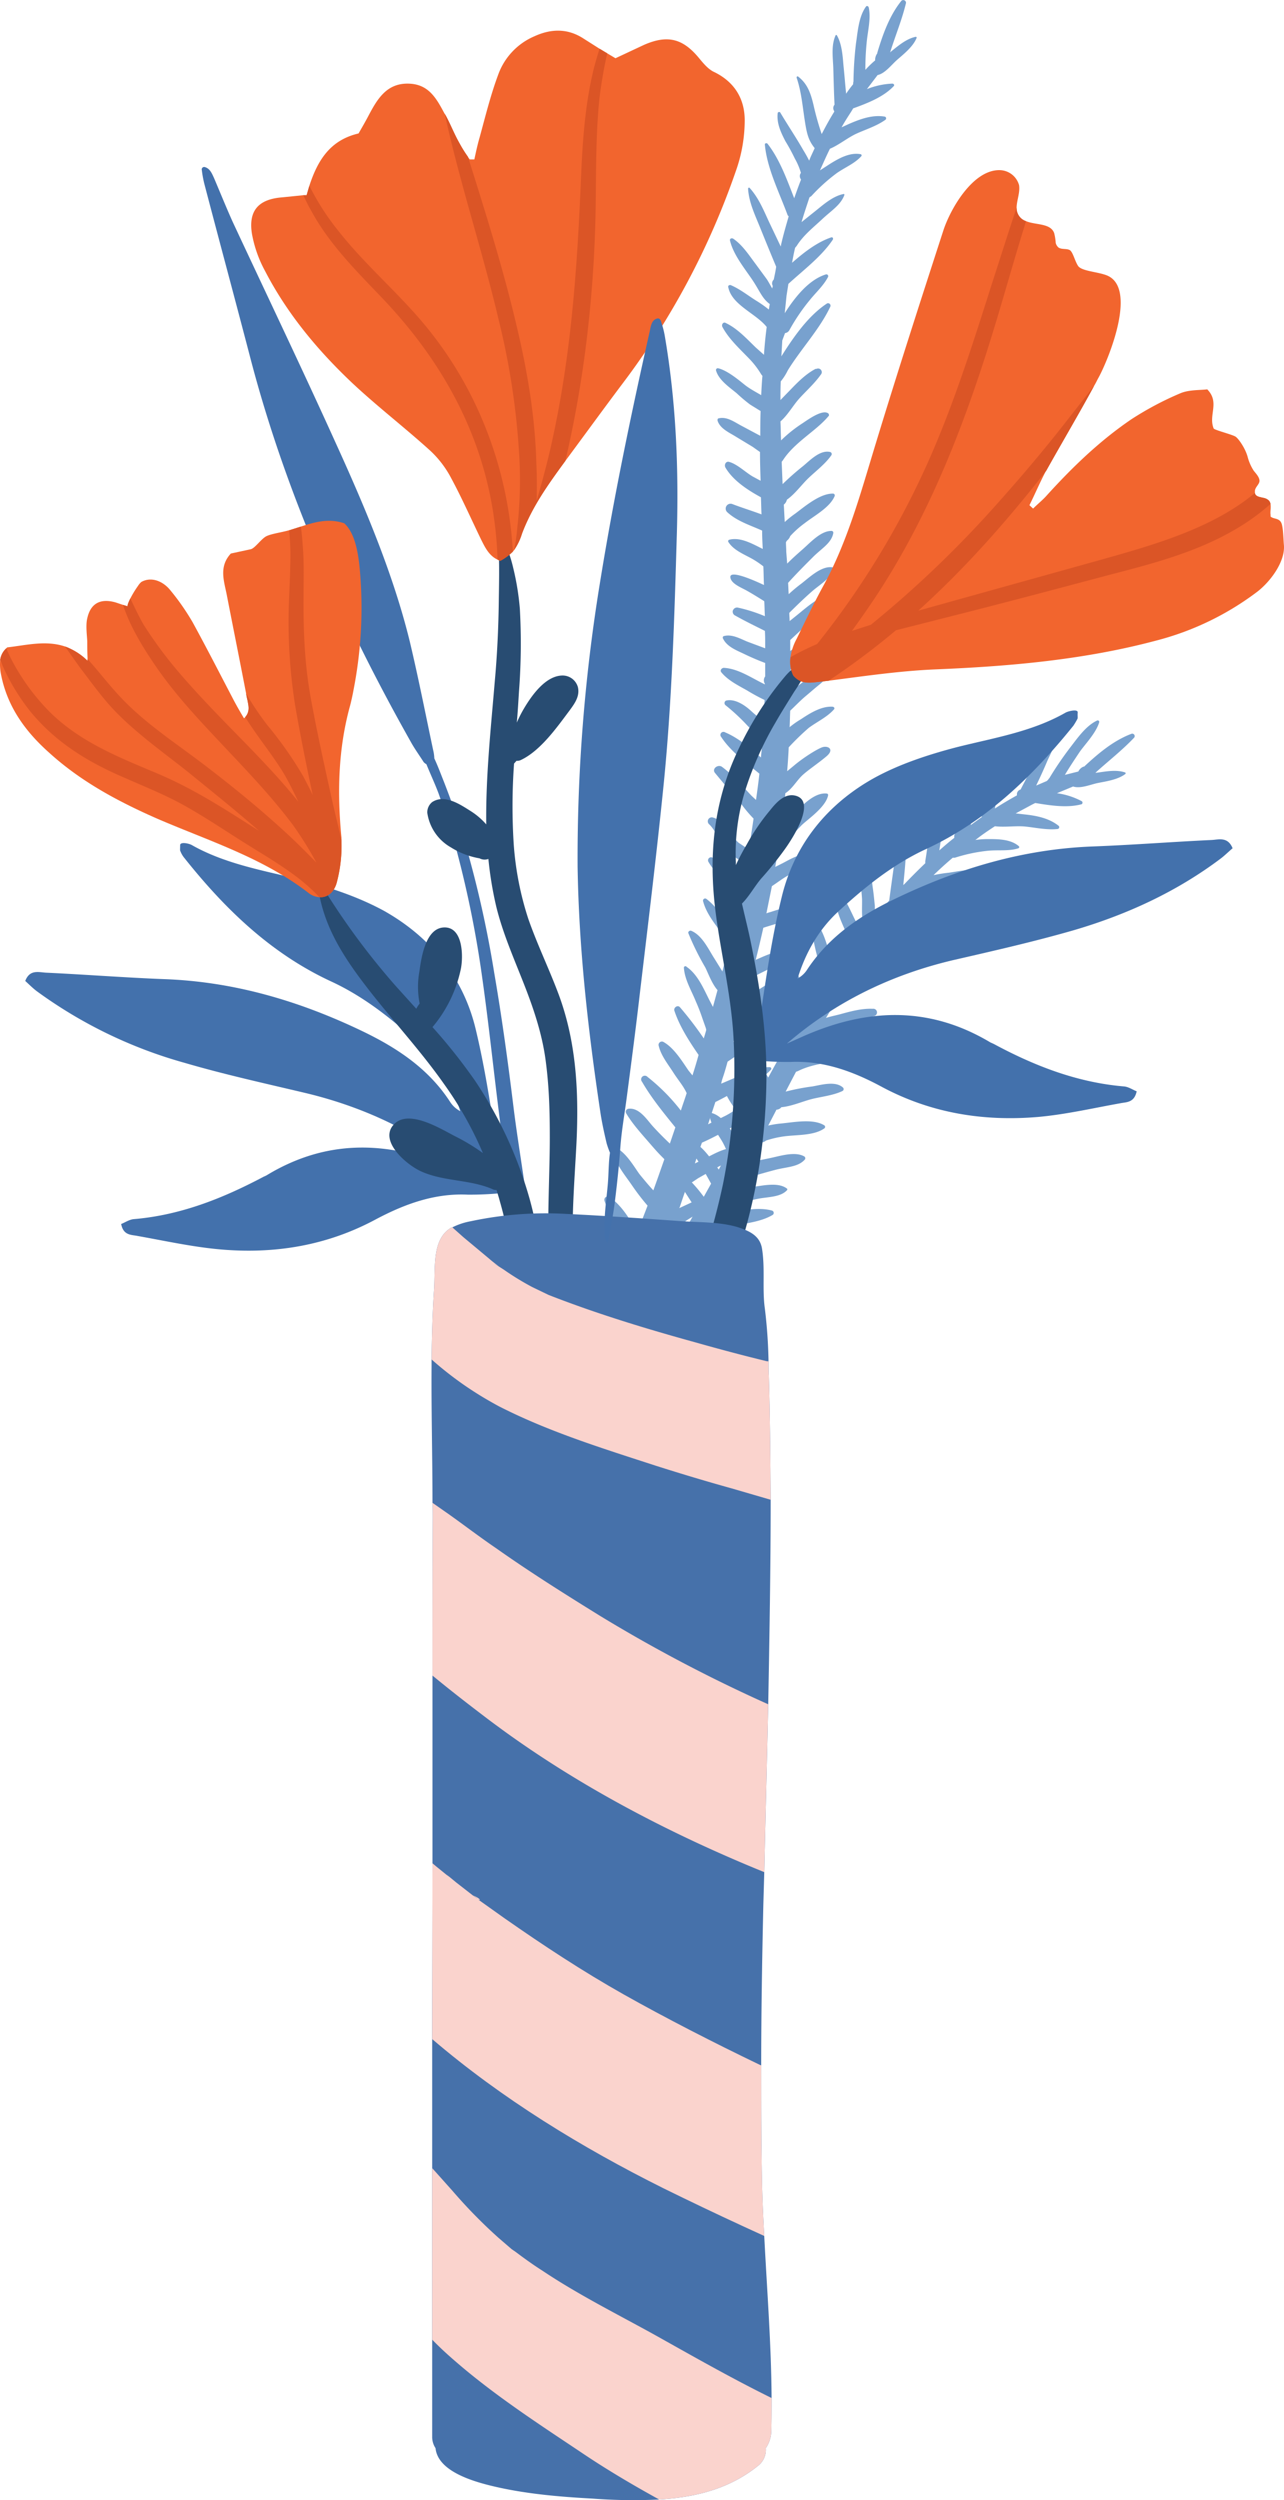 <svg xmlns="http://www.w3.org/2000/svg" width="420.3" height="817.8" viewBox="0.037 0.07 420.286 817.734" style=""><g><title>love83_334403184</title><g data-name="Layer 2"><path d="M250.1 328.1c3.5-2.3 7.7-4.3 10.3-7.6a.8.8 0 0 0-.7-1.3c-4.4 0-8.6 2.8-12.2 5.1l-3.2 2c.5-2.1 1.1-4.1 1.6-6.2l1.8-1.1c4.7-2.4 9.5-4.5 13.9-7.3.9-.6.4-2.2-.7-2a49.5 49.5 0 0 0-11.9 3.6l-1.6.7c.9-3.5 1.7-7 2.5-10.5l1.6-.5 5.2-1.6c1.7-.6 3.4-1.7 5.1-2a.7.7 0 0 0 .5-.9c-1.3-3.7-8.4-.5-10.9.1l-.5.2 1.8-8.9c1.8-1.2 3.5-2.5 5.3-3.5s6.7-3 7.8-6a.4.4 0 0 0-.2-.6c-3.1-1.1-6.7 1.2-9.4 2.6l-2.4 1.2.9-5.2a19.4 19.4 0 0 0 2.3-2.5c1.6-2 3.4-3.8 5.2-5.7s8.1-6 8.9-10a.5.5 0 0 0-.5-.6c-4.1-.4-8.1 4.1-10.8 6.7l-3.9 3.4c.1-1.1.3-2.1.4-3.2s.6-4.6.8-7c2.1-1.3 3.6-3.9 5.3-5.6s5.5-4.2 8.2-6.5.4-3.6-1.5-2.9-6.4 3.6-9.1 5.9l-2.3 1.9c.2-2.6.4-5.2.5-7.8a79.5 79.5 0 0 1 6.6-6.4c2.7-2 6-3.5 8.2-6 .4-.4 0-.9-.5-.9-3.6-.2-7.3 2.1-10.3 4.1a27.8 27.8 0 0 0-3.7 2.6c.1-1.8.1-3.6.2-5.4 1.7-1.6 3.3-3.3 5.1-4.8s2.9-2.5 4.4-3.7 3.1-3 4.9-3.6a.8.8 0 0 0 .5-1 .8.8 0 0 1-.2-.4 1.2 1.2 0 0 0-.9-.8c-3.5-.4-7.5 3.4-10.1 5.3l-3.6 2.7v-7.1a60.3 60.3 0 0 1 4.5-4.2c2.8-2.4 6.4-4.5 8.7-7.4a1 1 0 0 0-.8-1.5c-3.9.5-7.8 3.4-10.8 5.7l-1.7 1.3v-3.6l5.7-5.3c2.9-2.6 6.5-5.2 8.4-8.7.4-.7-.3-1.3-1-1.1-4 1.1-7.5 4.2-10.7 6.8l-2.6 2.1c0-.9-.1-1.8-.1-2.7 2.4-2.4 4.9-4.8 7.4-7s6.2-4.2 7-7.4a.4.4 0 0 0-.3-.5c-3.6-.5-7.4 3.2-10.1 5.3a48.7 48.7 0 0 0-4.2 3.5c-.1-1.2-.1-2.4-.2-3.7 2.6-2.9 5.4-5.7 8.2-8.5s6-4.5 6.6-7.8a.6.6 0 0 0-.6-.7c-3.5 0-6.8 3.7-9.3 5.9s-3.5 3.1-5.2 4.8l-.3-3.9c0-1.1-.1-2.1-.1-3.1l.3-.5a3.3 3.3 0 0 0 1.1-1.5 31.3 31.3 0 0 1 4.7-4.2c3.2-2.5 8.2-5.1 9.8-8.8a.6.6 0 0 0-.6-.9c-4.2 0-9 4.1-12.2 6.5a33 33 0 0 0-3.5 2.8l-.3-5.7a2.7 2.7 0 0 0 1-1.6c2.7-1.9 4.8-4.9 7.1-7.1s5.6-4.7 7.5-7.5a.7.7 0 0 0-.4-1c-3.3-.8-6.6 2.7-8.9 4.6a88.5 88.5 0 0 0-6.7 5.9l-.3-7.3.4-.5c3.8-5.9 10.9-9.6 14.9-14.4.3-.2.2-.6 0-.9-2-1.6-7.2 2.4-8.8 3.4a44 44 0 0 0-6.7 5.4c-.1-2.1-.1-4.1-.2-6.2 2.3-2 4-5 5.9-7.2s5.2-5.1 7.3-8.1a1.2 1.2 0 0 0-1.4-1.9h-.3c-3.1 1.6-5.8 4.3-8.2 6.8l-3.3 3.4c0-2 0-4.1.1-6.1a18.1 18.1 0 0 0 2.3-3.6c4.3-7 10.4-13.4 13.9-20.8a.8.8 0 0 0-1.2-1c-6 4-10.7 10.7-14.8 17.2l.3-5.2.9-2.4a1.9 1.9 0 0 0 1.5-1.1 63.8 63.8 0 0 1 6.6-9.7c2-2.5 4.5-4.7 6-7.6a.6.6 0 0 0-.7-.8c-5.6 1.7-10.2 7.5-13.5 12.7l.6-5.8.6-3.8c4.9-4.5 10.8-8.9 14.5-14.4.3-.4 0-1-.5-.8-4.7 1.6-8.9 4.9-12.8 8.3.3-1.6.6-3.3 1-4.9l.5-.6c2.2-3.5 5.4-6 8.4-8.8s6-4.6 7.2-7.8c.1-.2 0-.4-.2-.4-3.7.7-7 3.8-9.8 6l-4 3.2c.8-2.7 1.7-5.4 2.6-8.1l.6-.4a59.2 59.2 0 0 1 8.3-7.5c2.7-1.9 6-3.2 8.1-5.6a.4.4 0 0 0-.2-.6c-3.5-.7-7.1 1.3-10 3.1l-3.4 2.2c.1-.1.1-.2.2-.4 1-2.2 2-4.5 3.1-6.7 2.9-1.2 5.8-3.6 8.6-4.9s6.7-2.5 9.6-4.6a.6.6 0 0 0-.2-1c-4.1-.7-8.1.8-11.8 2.4l-2.4 1.1c1-1.8 2.1-3.5 3.2-5.2l.6-1c4.7-1.7 9.9-3.7 13.3-7.3.3-.3 0-.8-.5-.8a25.3 25.3 0 0 0-8.3 1.8l3.5-4.6c2.4-.5 4.5-3.3 6.3-4.9s5.2-4.2 6.4-7.1a.3.3 0 0 0-.3-.5c-3.1.7-5.6 2.9-8 4.8l-.3.3c1.7-5.5 3.9-10.7 5.2-16.2a.9.9 0 0 0-1.5-.7c-3.9 4.8-6.1 11-7.9 17v.2a3.5 3.5 0 0 0-.7 2.3 31.1 31.1 0 0 0-3.2 3.1 84.4 84.4 0 0 1 .4-8.7c.3-3.7 1.5-8 .7-11.7-.1-.4-.6-.7-.9-.3-2.4 3.3-2.7 8.2-3.3 12.2a120.9 120.9 0 0 0-.8 12.1v.2a2.8 2.8 0 0 0-.1.9 35.5 35.5 0 0 0-2.3 3.1c-.3-2.8-.5-5.6-.8-8.5s-.4-7.6-2.3-10.7h-.3c-1.6 3.4-.9 7.5-.8 11s.2 7.9.4 11.8a1.7 1.7 0 0 0-.1 2.1v.2c-1.5 2.4-2.8 4.8-4.1 7.3a89.6 89.6 0 0 1-2.7-9.6c-.9-3.7-1.9-6.8-5-9.2-.2-.2-.6 0-.5.4 1.5 4.4 1.9 9 2.6 13.6s1.2 6.8 3.3 9.4c-.6 1.4-1.3 2.7-1.8 4.1-.7-1.4-1.4-2.6-1.9-3.4-2.4-4.2-5.1-8.2-7.6-12.4a.5.5 0 0 0-.8.2c-.4 3.3 1 6.3 2.5 9.2a62.8 62.8 0 0 1 3.1 5.7 22.2 22.2 0 0 1 2 4.7 1.7 1.7 0 0 0 0 2.1v.2c-.8 2-1.5 4-2.2 6-2.4-6.2-4.8-12.8-8.7-17.8-.3-.4-1-.2-.9.3.7 7.7 4.7 15.6 7.4 22.9a1 1 0 0 0 .4.5c-.9 3.1-1.8 6.2-2.5 9.3 0 .2-.1.4-.1.6l-3.9-8.2c-1.8-3.9-3.4-7.8-6.3-11-.2-.2-.5 0-.5.3.3 4.5 2.2 8.4 3.9 12.6s3.5 8.6 5.3 12.9c-.2 1.4-.5 2.8-.8 4.2a1.7 1.7 0 0 0-.3 2.1c-.1.2-.1.5-.2.8-.7-1.2-1.5-2.7-1.9-3.2l-3.6-4.9c-2.1-2.8-4.3-6.2-7.3-8.2-.6-.3-1.2.1-1 .7 1.1 4.5 4.5 8.7 7.1 12.5s3.3 6.3 5.9 8.2l-.3 1.8a41.7 41.7 0 0 0-3.8-2.7c-2.8-1.7-5.6-4-8.7-5.3-.3-.1-.9.1-.8.6 1.1 5.9 9 8.6 12.6 13.1-.4 3-.7 6.1-.9 9.1l-2.7-2.4c-3-2.9-6-6.2-9.8-8-.8-.5-1.5.5-1.1 1.3 2.1 3.9 5.6 7.1 8.7 10.3a27.8 27.8 0 0 1 4 5.2l.4.5c-.2 2.1-.3 4.2-.4 6.3-1.7-1-3.4-1.9-4.9-3s-5.8-5-9.2-5.8a.6.6 0 0 0-.7.7c.9 3.2 4.4 5.5 6.8 7.5a50.7 50.7 0 0 0 4.4 3.7l3.4 2.1c-.1 2.7-.1 5.4-.1 8.1l-6-3.2c-2.5-1.3-4.9-3.2-7.7-2.5-.3.1-.3.4-.3.7.8 2.7 4 4 6.2 5.4l5.3 3.2 2.4 1.7c0 3.1.1 6.2.2 9.4l-2.6-1.4c-2.4-1.4-5.1-4.1-7.8-4.8-1-.2-1.6 1-1.1 1.9 2.4 4.1 7 7.2 11.6 9.7.1 1.9.1 3.7.2 5.6-3.2-1.2-6.5-2.2-9.6-3.4a1.6 1.6 0 0 0-1.7 2.6c3.2 3 7.5 4.3 11.5 6.1 0 2 .1 4 .2 6l-1-.5c-3-1.5-6.6-3.4-10-2.5a.5.5 0 0 0-.2.8c1.8 2.8 5.5 4.1 8.2 5.7a30.5 30.5 0 0 1 3.2 2.2c.1 2.1.1 4.1.2 6.1-5.1-2.4-11.1-4.7-11-2.6s3.5 3.4 5.3 4.4 3.9 2.3 5.8 3.5c.1 1.6.1 3.2.2 4.9a49.8 49.8 0 0 0-8.8-2.8 1.4 1.4 0 0 0-1.6.8.3.3 0 0 0-.1.2 1.4 1.4 0 0 0 .8 1.6c3.2 1.8 6.5 3.4 9.7 5 .1 1.5.1 2.9.1 4.4v1.3l-5.9-2.2c-2.4-1-5-2.5-7.6-1.8-.3 0-.4.4-.4.6 1.2 2.8 4.4 4 6.9 5.2s4.6 2.1 7 3v4.4a2.1 2.1 0 0 0-.1 2.4v.2c-4.4-2.1-8.6-5.1-13.3-5.4-.7-.1-1.5.7-1 1.4 2.2 2.7 5.5 4.3 8.5 6a62.8 62.8 0 0 0 5.7 3.1l-.3 7c-1.4-1.1-2.8-2.2-4.1-3.4s-4.9-4.2-8.2-3.4a.9.9 0 0 0-.2 1.5 66.8 66.8 0 0 1 7.3 6.8 37.2 37.2 0 0 0 4.8 4.1c-.1 2.1-.3 4.2-.5 6.2-3.7-3.2-7.4-6.4-11.7-8.2a1 1 0 0 0-1.3 1.5c3.1 4.7 8 8.3 12.5 12-.3 2.9-.7 5.7-1.1 8.6l-1.5-1.4c-3-3.2-6.1-6.8-9.6-9.4-1.3-1-3.5.6-2.3 2 2.9 3.5 5.7 6.9 8.7 10.3a43.7 43.7 0 0 0 3.9 4.6c-.5 3.4-1 6.7-1.6 10.1l-3.3-2.2a38.7 38.7 0 0 1-4.7-5.2c-1.1-1.4-2-2.7-3.9-3.1a1.3 1.3 0 0 0-1 2.3c2.1 2 3.2 5.4 5.3 7.7a22 22 0 0 0 3.1 3 33.4 33.4 0 0 1 3.6 2.6c-.4 1.8-.7 3.7-1.1 5.5l-1.5-1.5c-2.5-2.4-5.2-5.2-8.5-6.5a1 1 0 0 0-1.2 1.4c2.2 3.8 6 6.8 8.8 10a15 15 0 0 0 1.4 1.9c-.7 3.3-1.4 6.6-2.2 9.9l-1.1-1.3c-2.4-2.8-4.5-6-7.5-8.3a.7.7 0 0 0-1.1.8c1 3.8 3.6 7 5.9 10.2.7 1 1.6 2.5 2.6 3.8-.7 3-1.5 5.9-2.2 8.9l-2.6-4.2c-2-3.1-4-7.6-7.6-9.1-.5-.2-1.2.3-.9.9a88 88 0 0 0 5.5 11.1c.9 1.8 2.2 5.4 4 7.4l-1.5 5.5-1.3-2.5c-1.9-3.8-3.8-8.2-7.3-10.6a.5.5 0 0 0-.9.4c.3 3.9 2.5 7.4 3.9 10.9q1.2 2.7 2.1 5.4l1.2 3.4c0 .2.1.3.1.5s-.5 1.8-.8 2.8a114.3 114.3 0 0 0-7.8-10.2c-.8-.9-2.2.2-1.8 1.2 1.7 5.1 4.8 9.9 7.9 14.4-.6 2.2-1.3 4.5-2 6.7l-1.3-1.6c-2.2-3.2-4.8-7.5-8.3-9.4a1.1 1.1 0 0 0-1.5 1.1c.7 3.3 3 6.1 4.8 8.9s3.3 4.4 4.4 6.8c-.6 1.9-1.3 3.8-1.9 5.7a63.7 63.7 0 0 0-10.9-11 1.2 1.2 0 0 0-1.8 1.6c3 5.2 7 10.1 10.9 14.9l-1.8 5.3c-2-1.9-3.9-3.8-5.7-5.8s-4.3-6-7.8-5.6a1 1 0 0 0-.8 1.5c2 3.4 5.1 6.8 7.7 9.8s3.1 3.5 4.8 5.2l-2.1 6-1.5 4.2c-1.5-1.6-2.9-3.3-4.3-5s-4.3-7.1-7.7-8.8a.8.8 0 0 0-1.2.8c.5 4.1 4 8.1 6.3 11.5a75.1 75.1 0 0 0 5 6.5c-1.1 2.9-2.3 5.9-3.4 8.9l-1.2-2.2c-1.9-3.5-4.5-7.2-7.8-9.5a1.1 1.1 0 0 0-1.7 1.2c1.4 4.3 4.6 8.2 6.6 12.3a14.8 14.8 0 0 0 2.1 3.5c-.6 1.6-1.2 3.2-1.7 4.7l-5.1-5.4a47.5 47.5 0 0 1-4.2-4.9c-1-1.3-1.2-1.8-2.6-2.2a.6.6 0 0 0-.7.3c-1.3 2.9 2.1 6.5 3.7 8.5s4.7 5.9 7.1 8.7c-.8 2.4-1.5 4.7-2.3 7a22.7 22.7 0 0 1-3-3.2c-2.3-2.8-3.4-7.4-6.4-9.5a1.5 1.5 0 0 0-2.4 1.2c.1 1.7 1.3 3.8 2 5.3a27.3 27.3 0 0 0 3 5.6 34.1 34.1 0 0 0 3.9 4.5l1.5 1.2c-.3 1-.6 2-.8 3s-.1.5-.2.7a31.4 31.4 0 0 1-6.8-4.7c-1.5-1.3-3.4-4.2-5.6-3.7a.9.9 0 0 0-.5 1.1c1.2 3.9 5 7.1 8.2 9.4a22.9 22.9 0 0 0 5.9 3.3c1.8.6 3 .3 4.8-.1 7.4.7 16.2-.9 21.5-6.2.8-.9-.3-2-1.2-1.7-3.6.9-7.1 2.3-10.8 2.9a32 32 0 0 1-6.9.4c.8-1.7 1.7-3.4 2.5-5.2l.6-.2c8.1-1.2 18.3-4.3 24.3-10.1.7-.7-.1-2-1-1.9-3.9.3-7.6 2.4-11.3 3.8a75.6 75.6 0 0 1-10.3 3c1.1-2.8 2.3-5.7 3.3-8.6l9.6-4c3.8-1.6 8.2-2.9 11.2-5.9.8-.7-.1-1.8-1-1.9-5-.1-10.3 2.8-14.8 4.6l-2.7.8c.9-2.3 1.7-4.5 2.5-6.8a51.4 51.4 0 0 1 4.9-3.2 100.1 100.1 0 0 1 12.5-6.7.7.7 0 0 0 .3-.9c-2.2-2.8-7.2 0-9.6 1l-5.6 2.6c0-.1 0-.2.1-.2.8-2.4 1.6-4.8 2.5-7.2l3.6-2.4 6.9-3.9c.9-.4 7.8-3.1 5.8-5.2s-7.7 1.3-10 2.4l-3.8 1.9c.7-2.3 1.5-4.6 2.3-6.8 3.4-1.5 6.7-3.3 9.9-5.1s8.4-3.9 8.9-7.5c0-.2-.1-.3-.3-.4-3.3-1-8 2.8-10.8 4.2l-5.7 2.8 2.4-7.3c2.7-1.3 5.4-2.9 8-4.2s7.6-3.4 10.2-6.4c.3-.3 0-.8-.4-.8-4.1-.1-8.2 2.1-11.9 3.7l-4 1.7a13.3 13.3 0 0 1 .5-1.9c.6-1.7 1.1-3.5 1.6-5.3 6.3-4.2 12.4-8.8 18.6-13.1a.6.6 0 0 0-.2-1.1c-3.6-.8-7.8 2.7-10.7 4.4l-5.8 3.4c.7-2.2 1.3-4.4 2-6.7 2.8-1.7 5.4-4.3 8-6.1z" fill="#78a1ce"></path><path d="M227.7 410.6l.5.2c1.8.8 4.9-1 6.7-1.3 3.7-.7 7.8-.6 11.2-2a.9.9 0 0 0 .1-1.7c-3.6-1.6-8.4-1-12.2-.5l-2.1.3 1.8-3.2 7.6-1.6c3.9-.8 8.2-1.3 11.7-3.4a.8.8 0 0 0-.3-1.4c-4.1-1.1-8.7-.2-12.8.5l-3.2.5 1.2-2.4c3.3-.9 6.6-1.7 10-2.4s7.5-.5 9.7-2.8c.2-.2.2-.5 0-.6-2.9-2.2-8-.9-11.4-.5l-5.4.9 1.7-3.2c3.7-1.2 7.5-2.3 11.3-3.3s7.5-.9 9.7-3.4a.7.7 0 0 0-.2-1c-3-1.7-7.7-.2-11 .5s-4.6.9-6.9 1.5l1.8-3.5c.4-.9.9-1.9 1.4-2.8l.5-.2a3.3 3.3 0 0 0 1.7-.7 32.7 32.7 0 0 1 6.2-1.4c4-.5 9.6-.2 12.9-2.6a.6.6 0 0 0-.1-1c-3.6-2.2-9.8-1-13.8-.6a32.5 32.5 0 0 0-4.5.7l2.7-5.2a2.1 2.1 0 0 0 1.6-.8c3.3-.3 6.7-1.8 9.7-2.6s7.2-1.2 10.3-2.7a.7.7 0 0 0 .2-1.1c-2.5-2.3-7.1-.9-10-.4a71.7 71.7 0 0 0-8.8 1.7l3.4-6.5.6-.2c6.3-3.2 14.2-2.8 20.1-5h.1a.7.7 0 0 0 .4-.8c-.9-2.5-7.4-1.6-9.3-1.5a34.3 34.3 0 0 0-8.5 1.3l3-5.5c3-.5 5.9-2.3 8.7-3.2s7.1-1.8 10.3-3.3a1.2 1.2 0 0 0-.2-2.4h-.4c-3.5-.1-7.1.9-10.4 1.8-1.5.4-3.1.7-4.6 1.2l3.1-5.1a28.4 28.4 0 0 0 3.9-2c7.2-3.9 15.7-6.3 22.5-11a.8.8 0 0 0-.6-1.5c-7.2.5-14.6 3.9-21.4 7.4.9-1.4 1.9-2.8 2.8-4.3l2-1.7a1.9 1.9 0 0 0 1.9-.1 63.7 63.7 0 0 1 10.5-5.1c3-1.1 6.3-1.8 9.1-3.5a.6.6 0 0 0-.3-1.1c-5.7-1.3-12.5 1.4-18.1 4.2l3.5-4.7 2.4-3c6.6-1.4 13.9-2.2 19.8-5.2.5-.2.5-.8 0-.9-4.9-1-10.2-.3-15.3.8l3.4-3.8.7-.2c3.7-1.9 7.7-2.5 11.7-3.4s7.5-1 10.2-3.2a.2.2 0 0 0-.1-.4c-3.5-1.3-7.9-.2-11.5.3a47.1 47.1 0 0 0-5 .8q3.1-3 6.3-5.7h.7a52.5 52.5 0 0 1 11-2.3c3.2-.3 6.8.2 9.8-.8a.4.4 0 0 0 .1-.7c-2.7-2.3-6.8-2.3-10.1-2.3a28.3 28.3 0 0 0-4.1.3l.4-.3c1.9-1.5 4-2.9 6-4.2 3.2.4 6.8-.2 9.9.1s7.1 1.2 10.6.8a.6.6 0 0 0 .4-1c-3.2-2.6-7.5-3.4-11.5-3.8l-2.6-.3 5.4-2.9 1-.5c4.9.8 10.4 1.7 15.2.4a.6.6 0 0 0 0-1 24.1 24.1 0 0 0-8.1-2.6l5.3-2.2c2.3.8 5.6-.6 7.9-1.1s6.6-1 9.2-3a.3.3 0 0 0-.1-.5c-3-1-6.3-.3-9.3.1h-.4c4.2-3.8 8.7-7.3 12.6-11.4a.8.8 0 0 0-.9-1.3c-5.8 2.2-10.8 6.4-15.4 10.7h-.2a3.3 3.3 0 0 0-1.7 1.6l-4.4 1.1c1.5-2.5 3.1-4.9 4.7-7.3s5.4-6.2 6.5-9.8a.5.5 0 0 0-.6-.7c-3.7 1.7-6.5 5.8-8.9 8.9a110.1 110.1 0 0 0-6.8 10c-.1.1-.2.1-.2.2s-.4.5-.6.7l-3.5 1.5c1.2-2.5 2.4-5.1 3.5-7.7s3.6-6.8 3.4-10.4a.2.2 0 0 0-.3-.1c-3 2.1-4.5 5.9-6.2 9.1s-3.7 6.9-5.5 10.4a1.6 1.6 0 0 0-1.2 1.7v.2c-2.5 1.4-4.9 2.8-7.2 4.3a67.9 67.9 0 0 1 2.5-9.6c1.1-3.7 1.8-6.9.3-10.5-.1-.3-.6-.3-.6 0-1 4.6-2.9 8.8-4.6 13.1s-2.4 6.6-1.9 9.8l-3.6 2.6c.1-1.5.1-2.9.1-3.8 0-4.8-.3-9.7-.4-14.6 0-.3-.5-.5-.8-.2-2 2.7-2.3 5.9-2.4 9.2s0 4.3-.2 6.5a24 24 0 0 1-.7 5.1 1.6 1.6 0 0 0-1 1.7v.3c-1.7 1.3-3.3 2.7-4.9 4.1 1-6.5 2.3-13.5 1.4-19.8-.1-.5-.7-.7-.9-.2-3.3 7.1-3.8 15.9-5.1 23.5v.7c-2.3 2.2-4.6 4.5-6.8 6.8-.1.1-.3.2-.4.4.3-3 .6-6 .8-9.1s.9-8.4 0-12.6c-.1-.3-.4-.2-.5 0-2 4-2.4 8.4-3 12.8s-1.3 9.3-1.9 13.9l-2.8 3.2a1.7 1.7 0 0 0-1.3 1.6l-.6.6v-3.6c-.2-2-.4-4.1-.7-6.1s-.6-7.5-2.2-10.8a.6.6 0 0 0-1.2.1c-1.3 4.5-.4 9.8-.1 14.4.1 2.9-.4 7.2 1 10l-1.2 1.5a38.9 38.9 0 0 0-1.9-4.2c-1.5-3-2.9-6.4-4.9-9a.6.6 0 0 0-1 .1c-2 5.6 3.5 11.9 4.3 17.7l-5.4 7.4c-.3-1.2-.7-2.4-1-3.4-1.1-4.1-2.1-8.4-4.5-11.9a.9.9 0 0 0-1.6.5c-.2 4.5 1.3 9 2.3 13.3a37.4 37.4 0 0 1 .9 6.6v.5l-3.4 5.3a36.3 36.3 0 0 1-2.8-5.1c-1.3-3.1-2.5-7.2-5-9.6a.6.6 0 0 0-1 .3c-.8 3.2 1.1 6.9 2.1 9.9s1.2 3.6 2 5.4 1.3 2.3 1.9 3.5l-4.2 7-3.6-5.8c-1.5-2.4-2.5-5.3-5.3-6a.4.4 0 0 0-.6.4c-.8 2.7 1.3 5.4 2.6 7.8l2.9 5.4c.3.6.8 1.8 1.3 2.7-1.6 2.7-3.1 5.4-4.6 8.2L250 350c-1.4-2.4-2.3-6.1-4.3-8s-2 0-2 1c.1 4.8 2.5 9.8 5.2 14.2l-2.7 5c-2.1-2.7-4.5-5.2-6.5-7.8a1.6 1.6 0 0 0-2.8 1.4c1.2 4.2 4.3 7.5 6.8 11-.9 1.8-1.8 3.6-2.8 5.3l-.6-.9c-1.8-2.7-4-6.2-7.3-7.1a.5.5 0 0 0-.7.5c.2 3.3 2.7 6.3 4.3 9.1a28.4 28.4 0 0 1 1.6 3.5l-2.9 5.4c-3.2-4.7-7.2-9.7-8.2-7.8s1.3 4.7 2.4 6.5l3.3 5.9-2.4 4.3a50.2 50.2 0 0 0-6.1-6.9 1.7 1.7 0 0 0-1.8-.1l-.2.2h-.1a1.5 1.5 0 0 0-.1 1.8c1.9 3.1 3.9 6.2 5.9 9.2l-2.1 3.8a2.1 2.1 0 0 0-.4.6c-.1.2-.2.3-.2.5l-4-4.8c-1.7-2.1-3.1-4.6-5.8-5.4-.2-.1-.5.1-.6.4-.4 2.9 1.8 5.6 3.4 7.9s5 6.7 7.6 10a10.2 10.2 0 0 0 1.8 1.9z" fill="#78a1ce"></path><path d="M154.2 384.8c-15.9-13.7-34.2-22.5-54.4-27.3-13.1-3.1-26.3-6-39.3-9.8A150.5 150.5 0 0 1 12 324.2c-1.3-1-2.5-2.2-3.7-3.3 1.5-3.9 4.5-2.8 6.9-2.7 12.8.6 25.6 1.6 38.4 2.1 23.1.8 44.6 7.2 65.2 17.1 11.4 5.5 21.6 12.3 28.6 23.1a8.8 8.8 0 0 0 3.3 3c-2.6-8.3-6.7-15.8-13.1-21.7-8.8-8.1-18.1-15.6-29.1-20.7-19.7-9.1-34.8-23.7-48.1-40.4a8 8 0 0 1-1.3-2.2c-.2-.3-.1-.8-.1-2s2.9-.6 3.9 0c11.2 6.3 23.7 8.3 35.9 11.4 9.2 2.4 18.5 5.5 26.8 10 15.2 8.5 26 21.6 30.1 38.6s6 33.4 8.9 50.1c.2 1-.2 2.1-.4 3.7a105.4 105.4 0 0 1-11.1.5c-10.9-.5-20.6 3.1-29.9 8-16.1 8.7-33.3 11.5-51.2 9.9-9-.8-18-2.8-27-4.4-1.9-.4-4.6-.1-5.3-3.9 1.3-.5 2.7-1.5 4.2-1.6 15.3-1.3 29.1-6.8 42.5-13.9a6.7 6.7 0 0 0 1.2-.6c20.3-12.2 41-11 61.9-1.6z" fill="#4371ac"></path><path d="M257.6 341.4c15.9-13.7 34.1-22.5 54.4-27.3 13.1-3 26.3-6 39.2-9.7 17.5-5.1 33.9-12.6 48.5-23.6 1.3-1 2.5-2.2 3.8-3.3-1.6-3.9-4.6-2.8-6.9-2.7-12.8.6-25.6 1.6-38.5 2.1-23 .8-44.5 7.2-65.2 17.2-11.3 5.4-21.5 12.3-28.6 23a8.4 8.4 0 0 1-3.2 3c2.6-8.3 6.7-15.7 13.1-21.7 8.8-8.1 18-15.6 29.1-20.7 19.6-9.1 34.7-23.7 48.1-40.3a25.3 25.3 0 0 0 1.3-2.2c.2-.4 0-.9.1-2.1s-2.9-.5-3.9 0c-11.2 6.4-23.7 8.3-35.9 11.4-9.2 2.4-18.6 5.5-26.8 10-15.3 8.5-26 21.6-30.2 38.6s-6 33.4-8.8 50.1c-.2 1 .2 2.1.4 3.7a105.4 105.4 0 0 0 11.1.5c10.9-.5 20.6 3.1 29.9 8.1 16 8.6 33.2 11.4 51.1 9.9 9.1-.8 18.1-2.9 27.1-4.5 1.9-.4 4.5-.1 5.3-3.9-1.3-.5-2.7-1.5-4.2-1.6-15.3-1.3-29.2-6.7-42.6-13.9l-1.1-.5c-20.4-12.2-41-11.1-61.9-1.7z" fill="#4371ac"></path><path d="M173.9 406.9c.1 1.9-2.7 2.1-3.2.4-4.3-13.7-5.5-28.7-7.3-42.9s-3.4-29.6-5.5-44.4a344.7 344.7 0 0 0-8.3-41.4c-1.8-6.4-3.8-12.8-6-19-1.2-3.2-2.7-6.4-4-9.6a2.8 2.8 0 0 1-.9-.7c-1.4-2.2-3-4.4-4.2-6.6-23.2-41.1-41.3-82.8-52.4-125.1-5-19.2-10.2-38.4-15.2-57.5a37.3 37.3 0 0 1-.8-4.4.8.8 0 0 1 1-1c1.7.5 2.3 2.1 3 3.6 2 4.7 3.9 9.4 6 14.1C87.4 96.6 99 120.8 110 145.1c9.8 21.5 18.9 43.2 24.2 64.9 2.8 11.8 5.1 23.5 7.6 35.3a13.5 13.5 0 0 1 .4 2.8c1.2 2.6 2.2 5.3 3.2 7.8 2.6 6.7 5 13.4 7 20.3a353.9 353.9 0 0 1 9.4 42c2.5 14.5 4.5 29.1 6.3 43.8s4.8 29.9 5.8 44.9z" fill="#4371ac"></path><path d="M173.4 392.2a135 135 0 0 0-17.9-38.7 180.9 180.9 0 0 0-13.9-17.5 43.2 43.2 0 0 0 9.3-19.1c.8-4.1.7-13.7-5.5-13.5s-7.5 10.3-8.1 14.5a27.9 27.9 0 0 0 .1 10.4 9.9 9.9 0 0 0-1.1 1.7l-6.6-7.3a235.5 235.5 0 0 1-24.6-33.4c-.3-.6-1-.3-1 .3 1.5 13.1 8.5 23.7 16.5 34s17.1 20.1 24.7 30.9a118.1 118.1 0 0 1 12.8 22.7 65.4 65.4 0 0 0-9.3-5.6c-4.8-2.5-15.3-9-20-3.6s4.4 13.1 9.1 15.2c7.3 3.3 15.7 2.6 23.1 5.7a3.2 3.2 0 0 0 1.6.4c.3 1.2.7 2.3 1 3.5a125.9 125.9 0 0 1 4.1 20.3c.4 3.5.7 7 .8 10.5a53.2 53.2 0 0 0 1.7 11.3 3 3 0 0 0 5.8.3c2.5-7.1 2.2-13.7 1.5-21.2a135.1 135.1 0 0 0-4.1-21.8z" fill="#284c72"></path><path d="M117.7 185.2a139.5 139.5 0 0 1-1.9 40.3c-.3 1.7-.7 3.5-1.1 5.1-4 14.3-4.3 28.8-2.9 43.4v.8a46.7 46.7 0 0 1-1.4 13.4c-.8 3.6-3.1 5.5-5.8 5.3a6.3 6.3 0 0 1-3.6-1.4c-14.8-11.4-32.3-16.9-49.1-24.1-12.8-5.6-25.1-12.1-35.6-21.6-7.8-6.9-13.8-15-15.9-25.6a16.6 16.6 0 0 1-.3-4.9 6.2 6.2 0 0 1 2-3.8l.3-.3c6.2-.7 12.6-2.4 18.9-.3a20.4 20.4 0 0 1 7.4 4.7v-.8c-.1-2.6-.1-4-.1-5.4s-.6-5.3 0-7.7c1.1-5 4.4-6.6 9.3-5.2l2.4.8 1.6.5c-.3-.1.1-1.2.8-2.6a31.8 31.8 0 0 1 2.5-4.1 5.6 5.6 0 0 1 1.1-1.3c3.4-1.9 7.2-.1 9.4 2.6a77.4 77.4 0 0 1 7.4 10.6c4.6 8.4 9 17 13.4 25.4 1 1.9 2.1 3.8 3.4 6 .1-.1.3-.2.4-.4 1.7-1.9 1-4 .7-5.7a17.7 17.7 0 0 1-.4-2c-2.1-10.9-4.3-21.8-6.4-32.6-.9-4.4-2.5-9 1.4-13.2l6.5-1.4c1.4-.3 3.5-3.5 5.2-4.3s4.9-1.2 7.3-1.9h.1l3.8-1.2c4.6-1.5 9.1-2.8 14.2-1.1 3.2 2.9 4.4 8.4 5 14z" fill="#f2652e"></path><path d="M98.5 172.3c.3 2 .5 4 .6 5.9.5 5.5.3 10.9.3 16.4-.1 11.5.3 22.6 2.4 34s4.7 23.2 7.3 34.8l2.7 11.4a46.7 46.7 0 0 1-1.4 13.4c-.8 3.6-3.1 5.5-5.8 5.3a64 64 0 0 0-8.2-7.2c-5.4-4-11.3-7.4-17-11s-12.3-8-18.7-11.6-13.2-6.3-20-9.3c-11.9-5.1-22.4-11.5-30.7-21.6a69.2 69.2 0 0 1-9.2-15.2 12.2 12.2 0 0 0-.7-1.7 6.2 6.2 0 0 1 2-3.8 45.9 45.9 0 0 0 2.4 5 71.1 71.1 0 0 0 11.6 15.6c9.9 9.9 22.5 14.9 35.1 20.2s22.7 12 33.6 18.9c-7.3-6.4-14.8-12.4-22.3-18.5s-18.1-13.4-25.7-21.6c-3.6-3.9-6.7-8.2-9.9-12.4-1.9-2.5-3.7-5.2-5.6-7.8a20.4 20.4 0 0 1 7.4 4.7v-.6c3.7 4.1 7.1 8.6 10.9 12.6 8 8.5 18.1 15 27.4 22.1s18 14.2 26.4 21.9c3.5 3.2 6.9 6.6 10.2 10A118.2 118.2 0 0 0 96 270c-7.1-9.5-15.3-18-23.4-26.6s-15.5-16.5-21.9-25.9c-3.8-5.6-8.1-12.5-10.4-19.6l1.6.5c-.3-.1.1-1.2.8-2.6 1.4 2.9 2.7 5.7 4.3 8.5a138.1 138.1 0 0 0 10.6 14.5c7.5 8.9 15.7 17.1 23.8 25.4 5.4 5.6 11.1 11.6 16.3 18.1-1.3-2.7-2.6-5.4-4.1-8.1-3.7-6.5-9.1-12.8-13.3-19.6 1.7-1.9 1-4 .7-5.7a17.7 17.7 0 0 1-.4-2 94.7 94.7 0 0 0 7 10.4 125.6 125.6 0 0 1 11.6 16.5c1.1 2.1 2.2 4.2 3.2 6.3-2.1-9.8-4.1-19.7-5.8-29.6a174.3 174.3 0 0 1-2-33.1c.2-5.4.5-10.9.5-16.3 0-2.5-.2-5-.4-7.6z" fill="#db5526"></path><path d="M189.2 224.8a5.2 5.2 0 0 0-5.1-3.8c-5.5.1-10 6.5-12.5 10.7a41.6 41.6 0 0 0-2.4 4.7c.3-3.3.5-6.7.7-10a205.8 205.8 0 0 0 .3-27.2 86.4 86.4 0 0 0-2.2-13.5c-1.1-4.8-3-8.9-4.8-13.4-.2-.3-.7-.2-.6.2 1.1 7.9.8 16.4.7 24.4s-.5 17.2-1.3 25.9c-1.3 15.6-3 31.3-2.8 46.9a23.2 23.2 0 0 0-5-4.3c-3.5-2.2-8.6-5.7-12.7-3a4.3 4.3 0 0 0-1.6 3.5 15.5 15.5 0 0 0 7.7 11.3 25.9 25.9 0 0 0 9.4 3.6 3.6 3.6 0 0 0 2.9.2 119.5 119.5 0 0 0 2.6 15.7c2.1 8.5 5.6 16.5 8.8 24.6s6.1 16.5 7.3 25.3 1.4 17 1.4 25.6-.5 19.3-.5 29-.4 19.7 5.1 27.7a1.5 1.5 0 0 0 2.7-.7c1.7-8.1.3-16.4.2-24.7s.6-18.1 1.1-27.1c1-17.4.4-34.7-5.7-51.1-3.1-8.3-7-16.3-9.9-24.6a101.4 101.4 0 0 1-4.8-24.4 195.2 195.2 0 0 1 .1-26.5l.8-.9a3 3 0 0 0 1.3-.2c6.5-3 11.9-10.7 16.1-16.3 1.6-2.2 3.4-4.6 2.7-7.6z" fill="#284c72"></path><path d="M243.8 39.4a49.6 49.6 0 0 1-2.9 16.6 250.7 250.7 0 0 1-37 69.4c-5.8 7.7-11.4 15.4-17.1 23.1l-1.7 2.3c-5.5 7.5-10.9 15-14.2 23.8a19.3 19.3 0 0 1-2.6 5.4l-.4.5a18.9 18.9 0 0 1-4.1 3l-.9-.4c-2.8-1.3-4.1-4-5.4-6.6-3.2-6.6-6.2-13.4-9.7-19.9a33.5 33.5 0 0 0-7-9.2c-8.4-7.6-17.4-14.5-25.6-22.2-11.3-10.7-21.2-22.6-28.4-36.5a40.3 40.3 0 0 1-4.3-12.2c-1.2-7.6 2.2-11.3 9.9-11.9l6.9-.7h1.1l.9-3.1c2.7-8.2 6.7-14.9 16.1-17.1 1.1-1.9 2.2-3.8 3.2-5.7 2.8-5.3 5.8-10.6 12.8-10.6s9.5 4.9 12.2 9.9l.5.9c1.5 2.8 2.7 5.9 4.3 8.7a42.1 42.1 0 0 0 2.8 4.5l.6.8h1.5c.5-2.3 1-4.7 1.7-7.1 1.9-6.9 3.6-13.9 6.1-20.6A21.6 21.6 0 0 1 175 11.9c5.5-2.5 10.9-2.6 16.1.8l5.2 3.3 2.5 1.5 2.7 1.6 9.4-4.4c7.6-3.3 12.6-2.1 17.9 4.3 1.5 1.8 3.1 3.8 5.2 4.7 6.6 3.3 9.8 8.8 9.8 15.7z" fill="#f2652e"></path><path d="M157.2 135.7a129 129 0 0 1 10.7 44.8 18.9 18.9 0 0 1-4.1 3l-.9-.4a124.9 124.9 0 0 0-1.9-18.2c-4.7-26.1-17.7-48.3-35.8-67.3-8.6-9-17.6-17.9-23.5-29-.9-1.5-1.6-3.1-2.4-4.7h1.1l.9-3.1a80.6 80.6 0 0 0 9.6 14.9c8.1 10.3 18.2 19 26.8 29a124.2 124.2 0 0 1 19.5 31z" fill="#db5526"></path><path d="M198.8 17.5c-1.1 4.8-1.9 9.6-2.5 14.3-1.3 12.2-1.1 24.5-1.3 36.8a413.1 413.1 0 0 1-2.8 41.5 372.3 372.3 0 0 1-7.1 40.7c-5.5 7.5-10.9 15-14.2 23.8a19.3 19.3 0 0 1-2.6 5.4 64.9 64.9 0 0 0 1.1-7.7 138.1 138.1 0 0 0 .6-23.2 242.8 242.8 0 0 0-6.8-44.7c-5.3-22.5-12.7-44.6-17.6-67.2l.5.9c1.5 2.8 2.7 5.9 4.3 8.7a42.1 42.1 0 0 0 2.8 4.5c5.8 18.4 11.6 36.8 16 55.6 3.5 14.7 6 29.6 6.4 44.7.2 4 .2 8.1.1 12.3 2-7 3.9-14 5.4-21.2 6-27.8 7.9-55.6 9.1-84 .5-12.1 1.3-24.4 4.2-36.2.6-2.3 1.2-4.4 1.9-6.5z" fill="#db5526"></path><path d="M265.5 214.1c-2.9 2.6-5.9 4.1-8.5 7.2a103.4 103.4 0 0 0-6.4 8.4 111.1 111.1 0 0 0-10.5 19.1c-6 14.2-7.7 28.9-6.4 44.2s5.8 31.5 6.5 47.7a191.7 191.7 0 0 1-3.5 46.6 231.7 231.7 0 0 1-16.8 50c-2.3 4.8 4.4 8.9 7.2 4.2 15.9-26.1 23.4-57.2 23.8-87.7.2-15.7-2.1-31.1-5.3-46.5-.8-3.8-1.8-7.7-2.7-11.7 2.4-2.4 4.1-5.6 6.3-8.2a111.6 111.6 0 0 0 7.6-9.4c2.2-3 10.8-15.9 3.6-17.7-3.6-.9-6.4 2.4-8.4 4.9a68.9 68.9 0 0 0-7.5 11 74.2 74.2 0 0 0-3.6 6.8v-1a69 69 0 0 1 2.7-22.2 107.7 107.7 0 0 1 10.2-23.3c2-3.5 4.1-6.8 6.2-10.2a60 60 0 0 0 3.3-5.4c1.1-2.1 1.6-4.4 2.7-6.4.3-.3-.2-.7-.5-.4z" fill="#284c72"></path><path d="M411.7 193.5a93.6 93.6 0 0 1-33.3 16.1c-23.7 6.3-47.9 8.4-72.3 9.4-11.6.5-23.2 2.2-34.8 3.7l-3.4.4c-3 .3-5.7.8-8.2-2.1a10.4 10.4 0 0 1-.9-6 17.7 17.7 0 0 1 2-6c2.8-5.7 5.5-11.4 8.5-16.9 8.2-14.8 12.5-31 17.4-47 7.1-23.3 14.6-46.5 22.1-69.6 2.3-7.1 9.7-20 18.5-19.8a6.7 6.7 0 0 1 6.3 4.9c.4 2.4-.8 5.1-.8 7.4a4.5 4.5 0 0 0 3.1 4.4c3.2 1.3 8 .6 9.2 3.9a17.7 17.7 0 0 1 .5 3.2 2.9 2.9 0 0 0 .9 1.5c1 .7 2.5.3 3.6.8s1.7 3.5 2.8 5.2 6 1.9 9.1 3c10.7 3.7.9 27.6-2.4 33.6-.5.9-.9 1.8-1.4 2.6-5.1 9.4-10.5 18.5-15.7 27.8l-.2.3c-1.9 3.6-3.5 7.4-5.3 11l1.2 1.1c1.4-1.4 2.9-2.6 4.2-4 8.5-9.4 17.6-18.2 28.1-25.3a102.9 102.9 0 0 1 16.1-8.5c2.8-1.1 6.2-.9 8.6-1.2 4.2 4.3.3 8.4 2.1 12.8.2.5 6.2 2 7.2 2.7s3.1 3.7 3.9 6.5a15.7 15.7 0 0 0 2 4.6c.7.9 1.8 2 1.9 3.2s-1.4 2.1-1.5 3.4v.7c.2 1.2 1.6 1.3 2.8 1.6a3.4 3.4 0 0 1 1.8.9 2.2 2.2 0 0 1 .5 1.1c.2 1.1-.1 2.4 0 3.3s-.2.8.7 1.2 2.5.3 3 2.1.5 4.7.7 6.9c.4 5.5-4.5 11.9-8.6 15.1z" fill="#f2652e"></path><path d="M415.9 164.9a71 71 0 0 1-12.2 8.7c-12.5 7.2-26.7 10.9-40.6 14.5-16.2 4.3-32.3 8.6-48.5 12.7l-21.3 5.4a243.2 243.2 0 0 1-21.6 16.2l-.4.3-3.4.4c-3 .3-5.7.8-8.2-2.1a10.4 10.4 0 0 1-.9-6 87.9 87.9 0 0 1 8.7-4.3 273.9 273.9 0 0 0 39.6-67.2c6.8-16.5 12.2-33.6 17.6-50.6 2.7-8.3 5.3-16.6 8.1-24.9a4.5 4.5 0 0 0 3.1 4.4 9.8 9.8 0 0 0-.5 1.6c-3.1 9.9-5.9 19.9-8.9 29.9-9.8 32.6-21.6 64.1-40.6 92.5-2.3 3.4-4.6 6.7-7 10l6.2-2a353.1 353.1 0 0 0 40.1-38.2c7.9-8.8 15.6-17.8 22.9-27.1l10.1-12.9c-5.1 9.4-10.5 18.5-15.7 27.8-12.8 16.4-26.5 31.9-41.9 45.8l11.1-3.1 46.7-13c17.8-5 38-10.4 52.4-22.4.2 1.2 1.6 1.3 2.8 1.6a3.4 3.4 0 0 1 1.8.9 2.2 2.2 0 0 1 .5 1.1z" fill="#db5526"></path><path d="M252.5 795.4a10.2 10.2 0 0 1-1.8 5.4 6.6 6.6 0 0 1-2.2 5.5c-9.6 7.9-21 10.6-32.7 11.3a176 176 0 0 1-21.8-.3c-11.2-.6-22.7-1.6-33.6-4.3-6-1.5-17.1-4.8-17.8-12.2a6.6 6.6 0 0 1-1.1-3.8V667c0-19.2.1-38.3.1-57.5v-61.4c0-17.2 0-34.4.1-51.6 0-1.6 0-3.3-.1-4.9 0-14.8-.4-29.6-.3-44.3v-2.6c.1-7.6.3-15.2.8-22.7s-.8-16.8 5.8-20.5h.2a22.3 22.3 0 0 1 6-2 117.5 117.5 0 0 1 31.3-2.4c12.7.6 25.3 1.5 38 2.4 6 .4 12.2.2 18 1.9 4.1 1.3 7.5 2.9 8.1 7.3 1 6.5 0 13.1.9 19.4a165.7 165.7 0 0 1 1.2 17.3c0 1.6 0 3.1.1 4.7.4 13.4.5 27 .6 40.6 0 22.2-.4 44.5-.8 66.9-.4 18.3-.9 36.6-1.3 54.9l-.3 10.5c-.4 17.6-.7 35.2-.7 52.8 0 11.6 0 23.2.2 34.8.1 7 .4 13.9.8 20.9.9 17.7 2.3 35.4 2.4 53 0 3.6 0 7.2-.1 10.9z" fill="#4671aa"></path><path d="M252.6 784.4c-12-5.9-23.7-12.5-35.3-19-13.3-7.5-27.1-14.2-39.8-22.7-3-1.9-5.9-4-8.7-6.1l-.7-.5.4.3-1-.7-4.3-3.7a166.5 166.5 0 0 1-15-15.3l-6.7-7.5v56.1c2.2 2.3 4.5 4.4 6.9 6.5 12.8 11.2 27.2 20.6 41.3 30 8.4 5.7 17.2 10.9 26.1 15.8 11.7-.7 23.1-3.4 32.7-11.3a6.6 6.6 0 0 0 2.2-5.5 10.2 10.2 0 0 0 1.8-5.4c.1-3.7.1-7.3.1-11z" fill="#fad3cd"></path><g fill="#fad3cd"><path d="M156.5 621.3c1.1.6.8-.3-1.7-1.3a8.8 8.8 0 0 1 1.7 1.3z"></path><path d="M250.2 731.4l-7.2-3.3q-13-6-25.8-12.3c-26.7-13.3-52.9-29.3-75.7-48.8 0-19.2.1-38.3.1-57.5l1.3 1.1 3.7 3 .5.4c-2.8-2.4 2.1 1.6 2.3 1.8l5.4 4.2 1.1.8.6.4c.1.2.3.3.4.4l8.3 5.9c12.6 8.8 25.5 17.3 39 24.9s29.5 15.8 44.5 23l.5.2c0 11.6 0 23.2.2 34.8.1 7.1.4 14 .8 21z"></path></g><path d="M251.5 557.5c-.4 18.3-.9 36.6-1.3 54.9-32.2-13.1-63.7-29.7-91.3-50.7-5.8-4.4-11.6-8.9-17.3-13.6 0-17.2 0-34.4.1-51.6 0-1.6 0-3.3-.1-4.9l5.3 3.7c5.2 3.7 10.3 7.6 15.6 11.2 10.9 7.7 22.2 14.8 33.5 21.8a496.9 496.9 0 0 0 55.5 29.2z" fill="#fad3cd"></path><path d="M252.3 490.6l-12.7-3.7c-8.3-2.3-16.6-4.8-24.8-7.4-17.2-5.6-35-11.1-51.1-19.3a113.1 113.1 0 0 1-22.4-15.5c.1-7.6.3-15.2.8-22.7s-.8-16.8 5.8-20.5h.2l3.6 3.2 8.4 7a34.9 34.9 0 0 0 3.2 2.5l-1.7-1 3.3 2.1a89.1 89.1 0 0 0 9.3 5.7l5.4 2.6 1.8.7c15.1 5.8 30.6 10.5 46.2 14.8 7.8 2.2 15.6 4.3 23.5 6.2h.5c0 1.6 0 3.1.1 4.7.4 13.4.5 27 .6 40.6z" fill="#fad3cd"></path><path d="M221.6 174.2c-.8 27.5-1.6 55-4.3 82.1-2.3 22.9-5.1 45.7-7.8 68.5-1.3 11.3-2.8 22.7-4.3 34.1-.7 5.4-1.7 10.9-2.1 16.4s-1 11.3-1.7 17-1.5 9.4-2.4 14.1c-.1.6-.8-.9-.7-.8a6.9 6.9 0 0 1-.3-2.5 30.1 30.1 0 0 1 0-5.2c.2-3.6.7-7.1 1-10.7s.2-6.7.7-10.1a28.3 28.3 0 0 1-1.1-3.1c-.8-3.4-1.6-7-2.1-10.5-4-26.7-7-53.3-7.4-80.1a557.3 557.3 0 0 1 7.2-92c4.5-28 10.2-55.4 16.3-82.5.4-1.6.5-3.6 1.9-4.4s1.8.1 2.1 1.3a27.9 27.9 0 0 1 1 3.9c3.7 21.5 4.6 43 4 64.5z" fill="#4371ac"></path></g></g></svg>